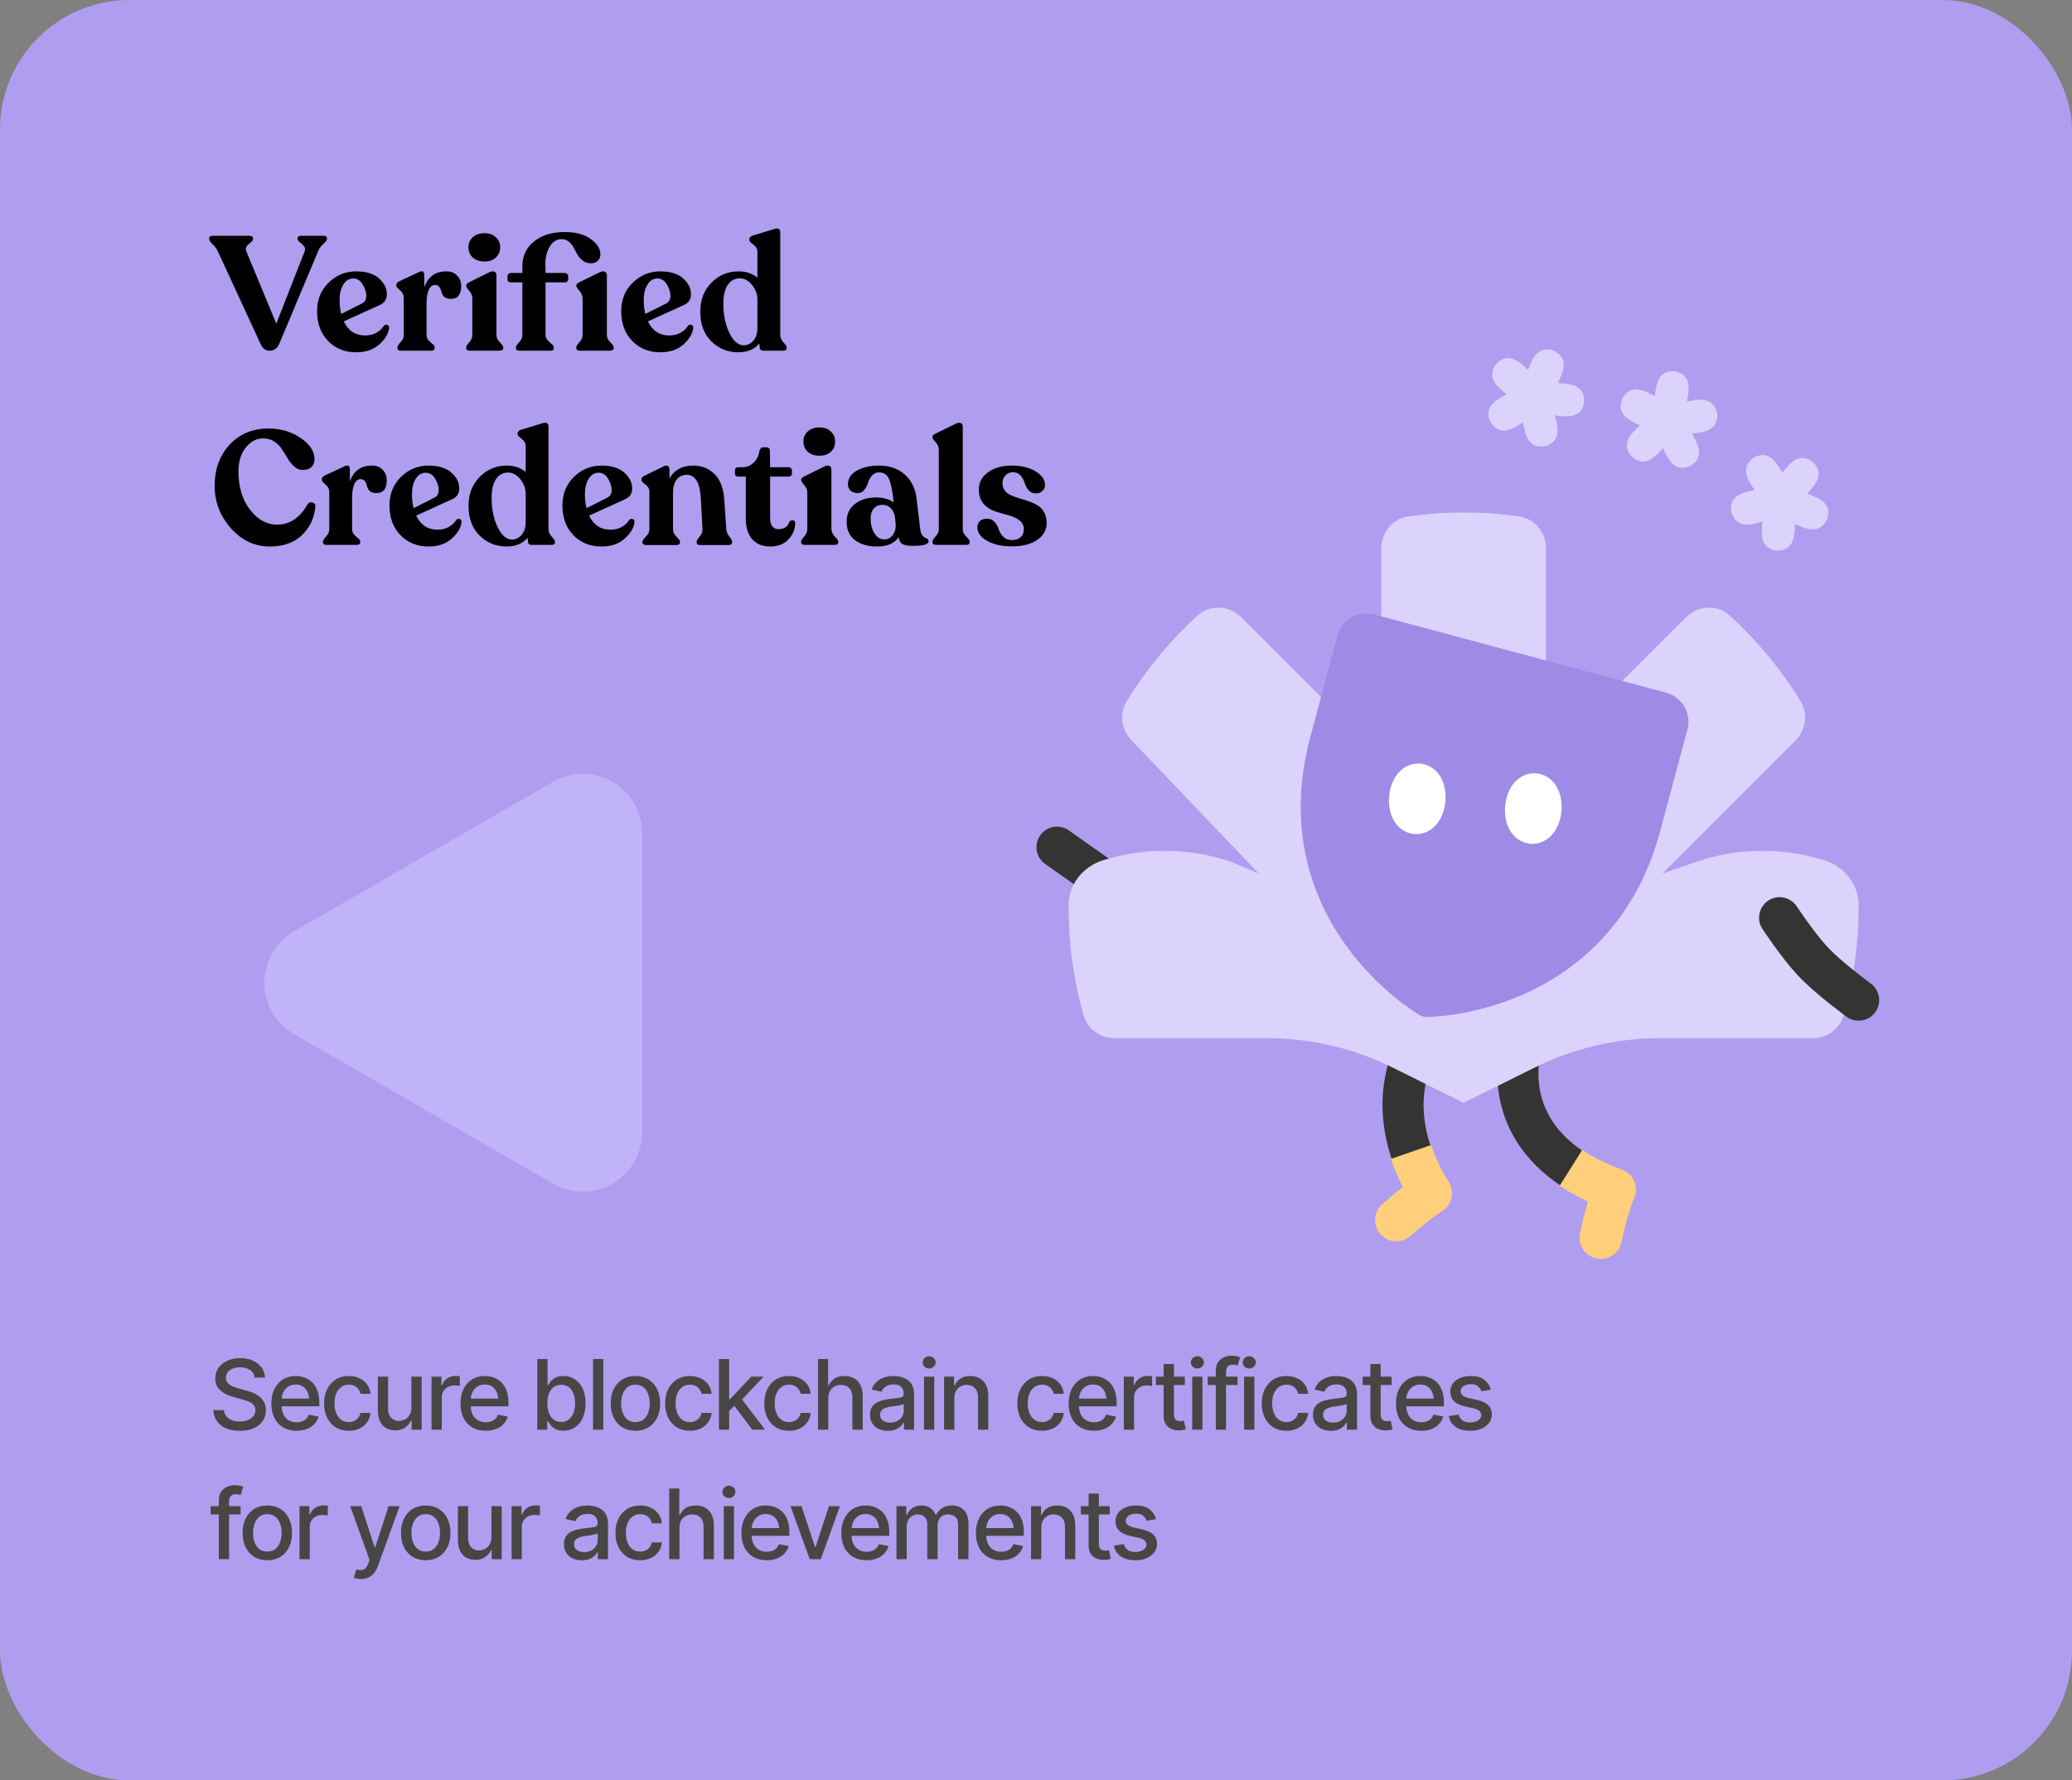 <svg width="384" height="330" viewBox="0 0 384 330" fill="none" xmlns="http://www.w3.org/2000/svg">
<rect x="0" y="0" width="384" height="330" fill="#808080" stroke="none"/>
<rect width="384" height="330" rx="24" fill="#AF9EEF"/>
<path d="M59.91 43.7C60.37 43.7 60.6 43.86 60.6 44.18V44.3C60.6 44.52 60.38 44.82 59.94 45.2C59.5 45.58 59.17 46.04 58.95 46.58L51.75 63.74C51.39 64.58 50.79 65 49.95 65C49.23 65 48.69 64.61 48.33 63.83L40.38 46.61C40.16 46.11 39.83 45.66 39.39 45.26C38.97 44.86 38.76 44.54 38.76 44.3V44.18C38.76 43.86 39 43.7 39.48 43.7H46.2C46.66 43.7 46.89 43.86 46.89 44.18V44.3C46.89 44.46 46.8 44.63 46.62 44.81C46.44 44.97 46.26 45.12 46.08 45.26C45.9 45.4 45.75 45.59 45.63 45.83C45.53 46.07 45.54 46.33 45.66 46.61L51.21 59.99L56.46 46.58C56.6 46.22 56.56 45.91 56.34 45.65C56.12 45.37 55.86 45.12 55.56 44.9C55.28 44.68 55.14 44.48 55.14 44.3V44.18C55.14 43.86 55.37 43.7 55.83 43.7H59.91ZM71.094 60.44C71.274 60.2 71.494 60.12 71.754 60.2C72.014 60.28 72.134 60.47 72.114 60.77C72.014 61.81 71.414 62.83 70.314 63.83C69.214 64.81 67.784 65.3 66.024 65.3C63.904 65.3 62.164 64.6 60.804 63.2C59.444 61.8 58.764 59.96 58.764 57.68C58.764 55.54 59.474 53.78 60.894 52.4C62.314 51 64.024 50.3 66.024 50.3C67.844 50.3 69.244 50.73 70.224 51.59C71.204 52.45 71.694 53.44 71.694 54.56C71.694 55.48 71.254 56.14 70.374 56.54L63.714 59.57C64.534 61.31 65.854 62.18 67.674 62.18C68.434 62.18 69.114 62.02 69.714 61.7C70.334 61.36 70.794 60.94 71.094 60.44ZM65.484 51.62C64.704 51.62 64.084 52 63.624 52.76C63.164 53.5 62.934 54.45 62.934 55.61C62.934 56.59 63.034 57.45 63.234 58.19L67.104 56.24C67.624 55.98 67.884 55.51 67.884 54.83C67.884 54.15 67.664 53.45 67.224 52.73C66.784 51.99 66.204 51.62 65.484 51.62ZM82.712 50.3C83.572 50.3 84.242 50.56 84.722 51.08C85.222 51.58 85.472 52.23 85.472 53.03C85.472 54.61 84.832 55.4 83.552 55.4C83.032 55.4 82.622 55.27 82.322 55.01C82.042 54.73 81.872 54.43 81.812 54.11C81.752 53.79 81.632 53.5 81.452 53.24C81.272 52.96 81.002 52.82 80.642 52.82C80.102 52.82 79.702 53.14 79.442 53.78C79.182 54.42 79.052 55.2 79.052 56.12V62.12C79.052 62.48 79.172 62.8 79.412 63.08C79.672 63.34 79.922 63.57 80.162 63.77C80.422 63.97 80.552 64.17 80.552 64.37V64.49C80.552 64.83 80.332 65 79.892 65H74.342C73.882 65 73.652 64.83 73.652 64.49V64.37C73.652 64.17 73.842 63.86 74.222 63.44C74.622 63.02 74.822 62.58 74.822 62.12V55.1C74.822 54.62 74.592 54.19 74.132 53.81C73.672 53.43 73.442 53.14 73.442 52.94V52.82C73.442 52.54 73.652 52.3 74.072 52.1L77.672 50.42C78.312 50.12 78.632 50.32 78.632 51.02V53.27C79.312 51.29 80.672 50.3 82.712 50.3ZM91.886 47.75C91.366 48.23 90.666 48.47 89.786 48.47C88.906 48.47 88.186 48.23 87.626 47.75C87.086 47.25 86.816 46.61 86.816 45.83C86.816 45.07 87.086 44.45 87.626 43.97C88.186 43.47 88.906 43.22 89.786 43.22C90.666 43.22 91.366 43.47 91.886 43.97C92.426 44.45 92.696 45.07 92.696 45.83C92.696 46.61 92.426 47.25 91.886 47.75ZM87.056 65C86.616 65 86.396 64.83 86.396 64.49V64.37C86.396 64.17 86.586 63.86 86.966 63.44C87.346 63.02 87.536 62.57 87.536 62.09V55.31C87.536 54.81 87.346 54.34 86.966 53.9C86.586 53.46 86.396 53.16 86.396 53V52.91C86.396 52.71 86.606 52.5 87.026 52.28L90.776 50.42C91.156 50.26 91.456 50.25 91.676 50.39C91.896 50.51 92.006 50.72 92.006 51.02V62.09C92.006 62.57 92.216 63.02 92.636 63.44C93.056 63.86 93.266 64.17 93.266 64.37V64.49C93.266 64.83 93.036 65 92.576 65H87.056ZM104.1 44.33C103.12 44.33 102.35 44.84 101.79 45.86C101.23 46.88 101 48.14 101.1 49.64V50.6H104.7C104.86 50.6 105 50.66 105.12 50.78C105.24 50.9 105.3 51.04 105.3 51.2V51.77C105.3 51.93 105.24 52.07 105.12 52.19C105 52.29 104.86 52.34 104.7 52.34H101.1V62.09C101.1 62.45 101.23 62.77 101.49 63.05C101.75 63.33 102 63.57 102.24 63.77C102.5 63.97 102.63 64.17 102.63 64.37V64.49C102.63 64.83 102.43 65 102.03 65H96.24C95.82 65 95.61 64.83 95.61 64.49V64.37C95.61 64.17 95.81 63.86 96.21 63.44C96.61 63.02 96.81 62.57 96.81 62.09V52.34H94.68C94.26 52.34 94.05 52.15 94.05 51.77V51.2C94.05 51.04 94.11 50.9 94.23 50.78C94.35 50.66 94.5 50.6 94.68 50.6H96.81V49.37C96.81 47.45 97.53 45.91 98.97 44.75C100.41 43.59 102.31 43.01 104.67 43.01C106.69 43.01 108.29 43.44 109.47 44.3C110.67 45.14 111.27 46.1 111.27 47.18C111.27 47.64 111.11 48.03 110.79 48.35C110.47 48.65 110.06 48.8 109.56 48.8C108.98 48.8 108.48 48.65 108.06 48.35C107.64 48.03 107.3 47.66 107.04 47.24C106.8 46.8 106.56 46.36 106.32 45.92C106.1 45.48 105.8 45.11 105.42 44.81C105.06 44.49 104.62 44.33 104.1 44.33ZM112.47 62.09C112.47 62.57 112.68 63.02 113.1 63.44C113.52 63.86 113.73 64.17 113.73 64.37V64.49C113.73 64.83 113.5 65 113.04 65H107.49C107.03 65 106.8 64.83 106.8 64.49V64.37C106.8 64.17 106.99 63.86 107.37 63.44C107.77 63.02 107.97 62.57 107.97 62.09V55.31C107.97 54.81 107.77 54.34 107.37 53.9C106.99 53.46 106.8 53.16 106.8 53V52.91C106.8 52.71 107.01 52.5 107.43 52.28L111.24 50.42C111.62 50.26 111.92 50.25 112.14 50.39C112.36 50.51 112.47 50.72 112.47 51.02V62.09ZM127.46 60.44C127.64 60.2 127.86 60.12 128.12 60.2C128.38 60.28 128.5 60.47 128.48 60.77C128.38 61.81 127.78 62.83 126.68 63.83C125.58 64.81 124.15 65.3 122.39 65.3C120.27 65.3 118.53 64.6 117.17 63.2C115.81 61.8 115.13 59.96 115.13 57.68C115.13 55.54 115.84 53.78 117.26 52.4C118.68 51 120.39 50.3 122.39 50.3C124.21 50.3 125.61 50.73 126.59 51.59C127.57 52.45 128.06 53.44 128.06 54.56C128.06 55.48 127.62 56.14 126.74 56.54L120.08 59.57C120.9 61.31 122.22 62.18 124.04 62.18C124.8 62.18 125.48 62.02 126.08 61.7C126.7 61.36 127.16 60.94 127.46 60.44ZM121.85 51.62C121.07 51.62 120.45 52 119.99 52.76C119.53 53.5 119.3 54.45 119.3 55.61C119.3 56.59 119.4 57.45 119.6 58.19L123.47 56.24C123.99 55.98 124.25 55.51 124.25 54.83C124.25 54.15 124.03 53.45 123.59 52.73C123.15 51.99 122.57 51.62 121.85 51.62ZM144.599 62.12C144.599 62.58 144.799 63.03 145.199 63.47C145.599 63.89 145.799 64.2 145.799 64.4V64.49C145.799 64.83 145.599 65 145.199 65H141.479C141.019 65 140.789 64.78 140.789 64.34L140.729 63.68C139.809 64.76 138.509 65.3 136.829 65.3C134.889 65.3 133.229 64.63 131.849 63.29C130.469 61.93 129.779 60.09 129.779 57.77C129.779 55.59 130.469 53.8 131.849 52.4C133.229 51 134.899 50.3 136.859 50.3C138.259 50.3 139.429 50.69 140.369 51.47V46.67C140.369 46.27 140.239 45.94 139.979 45.68C139.739 45.42 139.489 45.2 139.229 45.02C138.989 44.84 138.869 44.65 138.869 44.45V44.36C138.869 44.02 139.079 43.79 139.499 43.67L143.429 42.47C144.209 42.21 144.599 42.41 144.599 43.07V62.12ZM137.819 64.01C138.499 64.01 139.089 63.73 139.589 63.17C140.109 62.59 140.369 61.8 140.369 60.8V55.52C140.369 54.54 140.039 53.64 139.379 52.82C138.719 52 137.959 51.59 137.099 51.59C136.179 51.59 135.449 51.98 134.909 52.76C134.369 53.52 134.089 54.6 134.069 56C134.029 57.14 134.139 58.31 134.399 59.51C134.679 60.71 135.119 61.76 135.719 62.66C136.339 63.54 137.039 63.99 137.819 64.01ZM49.98 101.3C47.2 101.3 44.8 100.17 42.78 97.91C40.78 95.63 39.78 93.02 39.78 90.08C39.78 86.98 40.7 84.43 42.54 82.43C44.4 80.43 46.8 79.43 49.74 79.43C52.04 79.43 54.04 80.02 55.74 81.2C57.44 82.36 58.29 83.66 58.29 85.1C58.29 85.7 58.1 86.19 57.72 86.57C57.34 86.93 56.82 87.11 56.16 87.11C55.56 87.11 55.03 86.91 54.57 86.51C54.11 86.11 53.71 85.63 53.37 85.07C53.03 84.49 52.67 83.91 52.29 83.33C51.93 82.75 51.45 82.26 50.85 81.86C50.25 81.46 49.56 81.26 48.78 81.26C47.52 81.26 46.44 81.83 45.54 82.97C44.64 84.09 44.19 85.56 44.19 87.38C44.19 90.24 44.9 92.6 46.32 94.46C47.76 96.32 49.43 97.25 51.33 97.25C53.69 97.25 55.58 95.99 57 93.47C57.24 93.13 57.55 93.02 57.93 93.14C58.31 93.24 58.48 93.51 58.44 93.95C58.26 96.01 57.44 97.75 55.98 99.17C54.52 100.59 52.52 101.3 49.98 101.3ZM68.914 86.3C69.774 86.3 70.444 86.56 70.924 87.08C71.424 87.58 71.674 88.23 71.674 89.03C71.674 90.61 71.034 91.4 69.754 91.4C69.234 91.4 68.824 91.27 68.524 91.01C68.244 90.73 68.074 90.43 68.014 90.11C67.954 89.79 67.834 89.5 67.654 89.24C67.474 88.96 67.204 88.82 66.844 88.82C66.304 88.82 65.904 89.14 65.644 89.78C65.384 90.42 65.254 91.2 65.254 92.12V98.12C65.254 98.48 65.374 98.8 65.614 99.08C65.874 99.34 66.124 99.57 66.364 99.77C66.624 99.97 66.754 100.17 66.754 100.37V100.49C66.754 100.83 66.534 101 66.094 101H60.544C60.084 101 59.854 100.83 59.854 100.49V100.37C59.854 100.17 60.044 99.86 60.424 99.44C60.824 99.02 61.024 98.58 61.024 98.12V91.1C61.024 90.62 60.794 90.19 60.334 89.81C59.874 89.43 59.644 89.14 59.644 88.94V88.82C59.644 88.54 59.854 88.3 60.274 88.1L63.874 86.42C64.514 86.12 64.834 86.32 64.834 87.02V89.27C65.514 87.29 66.874 86.3 68.914 86.3ZM84.512 96.44C84.692 96.2 84.912 96.12 85.172 96.2C85.432 96.28 85.552 96.47 85.532 96.77C85.432 97.81 84.832 98.83 83.732 99.83C82.632 100.81 81.202 101.3 79.442 101.3C77.322 101.3 75.582 100.6 74.222 99.2C72.862 97.8 72.182 95.96 72.182 93.68C72.182 91.54 72.892 89.78 74.312 88.4C75.732 87 77.442 86.3 79.442 86.3C81.262 86.3 82.662 86.73 83.642 87.59C84.622 88.45 85.112 89.44 85.112 90.56C85.112 91.48 84.672 92.14 83.792 92.54L77.132 95.57C77.952 97.31 79.272 98.18 81.092 98.18C81.852 98.18 82.532 98.02 83.132 97.7C83.752 97.36 84.212 96.94 84.512 96.44ZM78.902 87.62C78.122 87.62 77.502 88 77.042 88.76C76.582 89.5 76.352 90.45 76.352 91.61C76.352 92.59 76.452 93.45 76.652 94.19L80.522 92.24C81.042 91.98 81.302 91.51 81.302 90.83C81.302 90.15 81.082 89.45 80.642 88.73C80.202 87.99 79.622 87.62 78.902 87.62ZM101.65 98.12C101.65 98.58 101.85 99.03 102.25 99.47C102.65 99.89 102.85 100.2 102.85 100.4V100.49C102.85 100.83 102.65 101 102.25 101H98.53C98.07 101 97.84 100.78 97.84 100.34L97.78 99.68C96.86 100.76 95.56 101.3 93.88 101.3C91.94 101.3 90.28 100.63 88.9 99.29C87.52 97.93 86.83 96.09 86.83 93.77C86.83 91.59 87.52 89.8 88.9 88.4C90.28 87 91.95 86.3 93.91 86.3C95.31 86.3 96.48 86.69 97.42 87.47V82.67C97.42 82.27 97.29 81.94 97.03 81.68C96.79 81.42 96.54 81.2 96.28 81.02C96.04 80.84 95.92 80.65 95.92 80.45V80.36C95.92 80.02 96.13 79.79 96.55 79.67L100.48 78.47C101.26 78.21 101.65 78.41 101.65 79.07V98.12ZM94.87 100.01C95.55 100.01 96.14 99.73 96.64 99.17C97.16 98.59 97.42 97.8 97.42 96.8V91.52C97.42 90.54 97.09 89.64 96.43 88.82C95.77 88 95.01 87.59 94.15 87.59C93.23 87.59 92.5 87.98 91.96 88.76C91.42 89.52 91.14 90.6 91.12 92C91.08 93.14 91.19 94.31 91.45 95.51C91.73 96.71 92.17 97.76 92.77 98.66C93.39 99.54 94.09 99.99 94.87 100.01ZM116.562 96.44C116.742 96.2 116.962 96.12 117.222 96.2C117.482 96.28 117.602 96.47 117.582 96.77C117.482 97.81 116.882 98.83 115.782 99.83C114.682 100.81 113.252 101.3 111.492 101.3C109.372 101.3 107.632 100.6 106.272 99.2C104.912 97.8 104.232 95.96 104.232 93.68C104.232 91.54 104.942 89.78 106.362 88.4C107.782 87 109.492 86.3 111.492 86.3C113.312 86.3 114.712 86.73 115.692 87.59C116.672 88.45 117.162 89.44 117.162 90.56C117.162 91.48 116.722 92.14 115.842 92.54L109.182 95.57C110.002 97.31 111.322 98.18 113.142 98.18C113.902 98.18 114.582 98.02 115.182 97.7C115.802 97.36 116.262 96.94 116.562 96.44ZM110.952 87.62C110.172 87.62 109.552 88 109.092 88.76C108.632 89.5 108.402 90.45 108.402 91.61C108.402 92.59 108.502 93.45 108.702 94.19L112.572 92.24C113.092 91.98 113.352 91.51 113.352 90.83C113.352 90.15 113.132 89.45 112.692 88.73C112.252 87.99 111.672 87.62 110.952 87.62ZM134.6 98.09C134.64 98.57 134.83 99.02 135.17 99.44C135.51 99.86 135.68 100.18 135.68 100.4V100.52C135.68 100.86 135.45 101.03 134.99 101.03H129.8C129.34 101.03 129.11 100.86 129.11 100.52V100.4C129.11 100.2 129.29 99.89 129.65 99.47C130.03 99.05 130.21 98.59 130.19 98.09L129.89 92.54C129.75 89.52 128.88 88.01 127.28 88.01C126.48 88.01 125.85 88.31 125.39 88.91C124.95 89.51 124.73 90.31 124.73 91.31V98.12C124.73 98.6 124.94 99.05 125.36 99.47C125.8 99.89 126.02 100.2 126.02 100.4V100.52C126.02 100.86 125.79 101.03 125.33 101.03H119.75C119.29 101.03 119.06 100.86 119.06 100.52V100.4C119.06 100.2 119.27 99.89 119.69 99.47C120.13 99.05 120.35 98.6 120.35 98.12V91.13C120.35 90.83 120.27 90.56 120.11 90.32C119.97 90.08 119.8 89.91 119.6 89.81C119.42 89.69 119.25 89.55 119.09 89.39C118.95 89.23 118.88 89.07 118.88 88.91V88.79C118.88 88.57 119.08 88.36 119.48 88.16L123.05 86.42C123.39 86.26 123.64 86.25 123.8 86.39C123.98 86.51 124.07 86.73 124.07 87.05V88.73C124.93 87.11 126.41 86.3 128.51 86.3C130.03 86.3 131.32 86.81 132.38 87.83C133.46 88.85 134.08 90.47 134.24 92.69L134.6 98.09ZM142.752 101.3C141.352 101.3 140.242 100.86 139.422 99.98C138.622 99.08 138.222 97.79 138.222 96.11V88.34H136.812C136.412 88.34 136.212 88.14 136.212 87.74V87.23C136.212 86.81 136.412 86.6 136.812 86.6H137.562C138.382 86.6 139.072 86.33 139.632 85.79C140.212 85.25 140.582 84.53 140.742 83.63C140.842 83.15 141.072 82.91 141.432 82.91H142.032C142.472 82.91 142.692 83.15 142.692 83.63L142.722 86.6H146.172C146.332 86.6 146.472 86.66 146.592 86.78C146.712 86.9 146.772 87.05 146.772 87.23V87.74C146.772 87.92 146.712 88.07 146.592 88.19C146.472 88.29 146.332 88.34 146.172 88.34H142.722V96.17C142.722 96.75 142.862 97.22 143.142 97.58C143.442 97.92 143.812 98.09 144.252 98.09C145.292 98.09 145.972 97.64 146.292 96.74C146.472 96.48 146.692 96.38 146.952 96.44C147.232 96.48 147.372 96.64 147.372 96.92C147.372 98.08 146.952 99.1 146.112 99.98C145.292 100.86 144.172 101.3 142.752 101.3ZM153.965 83.75C153.445 84.23 152.745 84.47 151.865 84.47C150.985 84.47 150.265 84.23 149.705 83.75C149.165 83.25 148.895 82.61 148.895 81.83C148.895 81.07 149.165 80.45 149.705 79.97C150.265 79.47 150.985 79.22 151.865 79.22C152.745 79.22 153.445 79.47 153.965 79.97C154.505 80.45 154.775 81.07 154.775 81.83C154.775 82.61 154.505 83.25 153.965 83.75ZM149.135 101C148.695 101 148.475 100.83 148.475 100.49V100.37C148.475 100.17 148.665 99.86 149.045 99.44C149.425 99.02 149.615 98.57 149.615 98.09V91.31C149.615 90.81 149.425 90.34 149.045 89.9C148.665 89.46 148.475 89.16 148.475 89V88.91C148.475 88.71 148.685 88.5 149.105 88.28L152.855 86.42C153.235 86.26 153.535 86.25 153.755 86.39C153.975 86.51 154.085 86.72 154.085 87.02V98.09C154.085 98.57 154.295 99.02 154.715 99.44C155.135 99.86 155.345 100.17 155.345 100.37V100.49C155.345 100.83 155.115 101 154.655 101H149.135ZM170.529 98C170.589 98.46 170.699 98.83 170.859 99.11C171.039 99.39 171.219 99.57 171.399 99.65C171.579 99.71 171.739 99.79 171.879 99.89C172.019 99.99 172.089 100.13 172.089 100.31C172.089 100.89 171.129 101.18 169.209 101.18C168.329 101.18 167.679 101.07 167.259 100.85C166.859 100.61 166.619 100.18 166.539 99.56C165.759 100.72 164.429 101.3 162.549 101.3C160.869 101.3 159.509 100.91 158.469 100.13C157.429 99.35 156.909 98.23 156.909 96.77C156.889 95.33 157.399 94.21 158.439 93.41C159.479 92.61 160.779 92.21 162.339 92.21C163.659 92.21 164.749 92.51 165.609 93.11L165.579 92.75C165.379 90.85 165.099 89.51 164.739 88.73C164.379 87.95 163.769 87.56 162.909 87.56C162.369 87.56 161.929 87.76 161.589 88.16C161.249 88.56 161.009 89 160.869 89.48C160.729 89.96 160.499 90.4 160.179 90.8C159.859 91.2 159.449 91.4 158.949 91.4C158.409 91.4 157.969 91.25 157.629 90.95C157.309 90.63 157.149 90.22 157.149 89.72C157.149 88.68 157.699 87.85 158.799 87.23C159.919 86.61 161.289 86.3 162.909 86.3C164.849 86.3 166.439 86.85 167.679 87.95C168.919 89.05 169.649 90.55 169.869 92.45L170.529 98ZM163.869 99.98C164.529 99.98 165.059 99.71 165.459 99.17C165.859 98.61 166.039 97.98 165.999 97.28L165.909 96.23C165.829 95.37 165.569 94.71 165.129 94.25C164.709 93.79 164.179 93.56 163.539 93.56C162.899 93.56 162.369 93.79 161.949 94.25C161.549 94.71 161.349 95.32 161.349 96.08C161.349 97.16 161.579 98.08 162.039 98.84C162.519 99.6 163.129 99.98 163.869 99.98ZM173.505 101C173.045 101 172.815 100.83 172.815 100.49V100.37C172.815 100.17 173.005 99.86 173.385 99.44C173.785 99.02 173.985 98.58 173.985 98.12V83.36C173.985 82.84 173.785 82.37 173.385 81.95C173.005 81.53 172.815 81.24 172.815 81.08V80.96C172.815 80.72 173.015 80.52 173.415 80.36L177.195 78.5C177.595 78.34 177.895 78.32 178.095 78.44C178.315 78.56 178.425 78.76 178.425 79.04V98.12C178.425 98.58 178.635 99.02 179.055 99.44C179.495 99.86 179.715 100.17 179.715 100.37V100.49C179.715 100.83 179.485 101 179.025 101H173.505ZM187.555 101.27C185.675 101.27 184.135 100.93 182.935 100.25C181.735 99.57 181.135 98.75 181.135 97.79C181.135 97.25 181.295 96.84 181.615 96.56C181.955 96.28 182.395 96.14 182.935 96.14C183.515 96.14 183.985 96.35 184.345 96.77C184.705 97.17 184.955 97.62 185.095 98.12C185.255 98.62 185.535 99.08 185.935 99.5C186.355 99.9 186.895 100.1 187.555 100.1C188.195 100.1 188.715 99.93 189.115 99.59C189.535 99.25 189.745 98.76 189.745 98.12C189.745 97.4 189.455 96.83 188.875 96.41C188.315 95.99 187.625 95.68 186.805 95.48C185.985 95.26 185.165 95.02 184.345 94.76C183.525 94.48 182.825 94.01 182.245 93.35C181.685 92.67 181.405 91.79 181.405 90.71C181.405 89.43 181.965 88.38 183.085 87.56C184.225 86.72 185.695 86.3 187.495 86.3C189.315 86.3 190.795 86.66 191.935 87.38C193.095 88.08 193.675 88.92 193.675 89.9C193.675 90.34 193.505 90.71 193.165 91.01C192.845 91.31 192.445 91.46 191.965 91.46C191.405 91.46 190.955 91.26 190.615 90.86C190.275 90.44 190.035 89.99 189.895 89.51C189.755 89.01 189.505 88.56 189.145 88.16C188.785 87.74 188.315 87.53 187.735 87.53C187.155 87.53 186.685 87.73 186.325 88.13C185.965 88.51 185.785 88.98 185.785 89.54C185.785 90.1 185.935 90.57 186.235 90.95C186.535 91.33 186.925 91.62 187.405 91.82C187.885 92.02 188.415 92.21 188.995 92.39C189.575 92.55 190.155 92.74 190.735 92.96C191.335 93.16 191.875 93.41 192.355 93.71C192.835 94.01 193.225 94.44 193.525 95C193.825 95.54 193.975 96.2 193.975 96.98C193.975 98.22 193.395 99.25 192.235 100.07C191.075 100.87 189.515 101.27 187.555 101.27Z" fill="black"/>
<path d="M44.44 265.211C43.462 265.211 42.612 265.059 41.892 264.754C41.177 264.443 40.617 264.001 40.213 263.427C39.809 262.853 39.583 262.17 39.536 261.379H41.523C41.563 261.854 41.716 262.249 41.98 262.565C42.249 262.876 42.598 263.107 43.025 263.26C43.453 263.412 43.922 263.488 44.432 263.488C44.988 263.488 45.486 263.4 45.926 263.225C46.365 263.049 46.708 262.803 46.954 262.486C47.206 262.164 47.332 261.789 47.332 261.361C47.332 260.975 47.221 260.658 46.998 260.412C46.781 260.166 46.485 259.964 46.11 259.806C45.735 259.642 45.313 259.498 44.845 259.375L43.307 258.953C42.252 258.672 41.42 258.253 40.81 257.696C40.201 257.134 39.897 256.398 39.897 255.49C39.897 254.734 40.099 254.075 40.503 253.513C40.913 252.95 41.467 252.514 42.164 252.203C42.867 251.887 43.655 251.729 44.528 251.729C45.419 251.729 46.201 251.887 46.875 252.203C47.555 252.514 48.091 252.941 48.483 253.486C48.882 254.025 49.09 254.644 49.107 255.341H47.191C47.121 254.737 46.84 254.269 46.348 253.935C45.861 253.601 45.24 253.434 44.484 253.434C43.957 253.434 43.494 253.519 43.096 253.688C42.703 253.853 42.398 254.081 42.182 254.374C41.971 254.667 41.865 255.004 41.865 255.385C41.865 255.795 41.991 256.129 42.243 256.387C42.501 256.645 42.812 256.85 43.175 257.002C43.544 257.148 43.898 257.269 44.238 257.362L45.513 257.705C45.929 257.811 46.356 257.951 46.796 258.127C47.235 258.303 47.643 258.534 48.018 258.821C48.398 259.103 48.703 259.454 48.932 259.876C49.166 260.292 49.283 260.796 49.283 261.388C49.283 262.12 49.093 262.776 48.712 263.356C48.331 263.931 47.78 264.385 47.06 264.719C46.339 265.047 45.466 265.211 44.44 265.211ZM54.97 265.202C54.009 265.202 53.177 264.994 52.474 264.578C51.77 264.162 51.228 263.576 50.848 262.82C50.473 262.059 50.285 261.171 50.285 260.157C50.285 259.149 50.47 258.262 50.839 257.494C51.214 256.727 51.738 256.129 52.412 255.701C53.092 255.268 53.889 255.051 54.803 255.051C55.359 255.051 55.898 255.142 56.42 255.323C56.941 255.505 57.41 255.792 57.826 256.185C58.242 256.577 58.57 257.087 58.81 257.714C59.057 258.341 59.18 259.097 59.18 259.981V260.667H51.366V259.234H58.195L57.308 259.709C57.308 259.105 57.214 258.572 57.026 258.109C56.839 257.646 56.558 257.286 56.183 257.028C55.813 256.765 55.353 256.633 54.803 256.633C54.252 256.633 53.78 256.765 53.388 257.028C53.001 257.292 52.705 257.641 52.5 258.074C52.295 258.508 52.192 258.982 52.192 259.498V260.474C52.192 261.147 52.31 261.719 52.544 262.188C52.778 262.656 53.103 263.014 53.52 263.26C53.941 263.506 54.431 263.629 54.987 263.629C55.351 263.629 55.679 263.576 55.972 263.471C56.27 263.365 56.528 263.207 56.745 262.996C56.962 262.785 57.126 262.524 57.237 262.214L59.048 262.557C58.901 263.084 58.644 263.547 58.274 263.945C57.905 264.344 57.44 264.654 56.877 264.877C56.32 265.094 55.685 265.202 54.97 265.202ZM64.638 265.202C63.694 265.202 62.88 264.985 62.194 264.552C61.509 264.118 60.981 263.521 60.612 262.759C60.243 261.997 60.059 261.124 60.059 260.14C60.059 259.138 60.246 258.256 60.621 257.494C61.002 256.727 61.532 256.129 62.212 255.701C62.898 255.268 63.7 255.051 64.62 255.051C65.37 255.051 66.035 255.188 66.615 255.464C67.201 255.733 67.673 256.117 68.03 256.615C68.394 257.113 68.607 257.693 68.672 258.355H66.809C66.744 258.045 66.618 257.761 66.431 257.503C66.249 257.245 66.009 257.04 65.71 256.888C65.411 256.735 65.057 256.659 64.647 256.659C64.113 256.659 63.648 256.8 63.249 257.081C62.856 257.356 62.549 257.752 62.326 258.268C62.103 258.783 61.992 259.393 61.992 260.096C61.992 260.805 62.101 261.423 62.317 261.95C62.534 262.478 62.842 262.885 63.24 263.172C63.645 263.453 64.113 263.594 64.647 263.594C65.197 263.594 65.666 263.441 66.053 263.137C66.445 262.832 66.697 262.416 66.809 261.889H68.672C68.607 262.527 68.402 263.096 68.057 263.594C67.711 264.092 67.248 264.484 66.668 264.771C66.088 265.059 65.411 265.202 64.638 265.202ZM76.248 260.939V255.174H78.147V265H76.283V263.295H76.178C75.943 263.816 75.58 264.253 75.088 264.604C74.596 264.956 73.981 265.129 73.242 265.123C72.609 265.123 72.05 264.985 71.564 264.71C71.083 264.435 70.705 264.021 70.43 263.471C70.16 262.92 70.025 262.237 70.025 261.423V255.174H71.924V261.203C71.924 261.865 72.111 262.396 72.486 262.794C72.861 263.192 73.345 263.389 73.936 263.383C74.294 263.383 74.648 263.295 75 263.119C75.357 262.943 75.653 262.674 75.888 262.311C76.128 261.947 76.248 261.49 76.248 260.939ZM79.975 265V255.174H81.811V256.747H81.917C82.099 256.22 82.415 255.804 82.866 255.499C83.323 255.188 83.839 255.033 84.413 255.033C84.53 255.033 84.668 255.039 84.826 255.051C84.99 255.057 85.122 255.065 85.222 255.077V256.905C85.145 256.882 85.008 256.858 84.809 256.835C84.615 256.812 84.419 256.8 84.22 256.8C83.769 256.8 83.364 256.896 83.007 257.09C82.655 257.277 82.377 257.538 82.172 257.872C81.973 258.2 81.873 258.581 81.873 259.015V265H79.975ZM90.02 265.202C89.06 265.202 88.228 264.994 87.524 264.578C86.821 264.162 86.279 263.576 85.898 262.82C85.523 262.059 85.336 261.171 85.336 260.157C85.336 259.149 85.52 258.262 85.89 257.494C86.265 256.727 86.789 256.129 87.463 255.701C88.143 255.268 88.939 255.051 89.853 255.051C90.41 255.051 90.949 255.142 91.471 255.323C91.992 255.505 92.461 255.792 92.877 256.185C93.293 256.577 93.621 257.087 93.861 257.714C94.107 258.341 94.231 259.097 94.231 259.981V260.667H86.417V259.234H93.246L92.358 259.709C92.358 259.105 92.265 258.572 92.077 258.109C91.89 257.646 91.608 257.286 91.233 257.028C90.864 256.765 90.404 256.633 89.853 256.633C89.303 256.633 88.831 256.765 88.439 257.028C88.052 257.292 87.756 257.641 87.551 258.074C87.346 258.508 87.243 258.982 87.243 259.498V260.474C87.243 261.147 87.36 261.719 87.595 262.188C87.829 262.656 88.154 263.014 88.57 263.26C88.992 263.506 89.481 263.629 90.038 263.629C90.401 263.629 90.73 263.576 91.022 263.471C91.321 263.365 91.579 263.207 91.796 262.996C92.013 262.785 92.177 262.524 92.288 262.214L94.099 262.557C93.952 263.084 93.694 263.547 93.325 263.945C92.956 264.344 92.49 264.654 91.928 264.877C91.371 265.094 90.735 265.202 90.02 265.202ZM104.417 265.193C103.825 265.193 103.339 265.094 102.958 264.895C102.583 264.689 102.287 264.452 102.07 264.183C101.859 263.913 101.695 263.676 101.578 263.471H101.42V265H99.574V251.904H101.473V256.773H101.578C101.695 256.568 101.856 256.331 102.062 256.062C102.272 255.792 102.565 255.558 102.94 255.358C103.315 255.153 103.805 255.051 104.408 255.051C105.199 255.051 105.902 255.25 106.518 255.648C107.139 256.047 107.628 256.624 107.985 257.38C108.343 258.136 108.521 259.047 108.521 260.113C108.521 261.168 108.346 262.076 107.994 262.838C107.643 263.594 107.156 264.177 106.535 264.587C105.92 264.991 105.214 265.193 104.417 265.193ZM104.004 263.567C104.572 263.567 105.047 263.415 105.428 263.11C105.809 262.806 106.096 262.393 106.289 261.871C106.488 261.344 106.588 260.752 106.588 260.096C106.588 259.445 106.491 258.862 106.298 258.347C106.104 257.831 105.817 257.424 105.437 257.125C105.056 256.826 104.578 256.677 104.004 256.677C103.447 256.677 102.979 256.82 102.598 257.107C102.217 257.389 101.927 257.787 101.728 258.303C101.534 258.812 101.438 259.41 101.438 260.096C101.438 260.781 101.537 261.385 101.736 261.906C101.936 262.428 102.226 262.835 102.606 263.128C102.993 263.421 103.459 263.567 104.004 263.567ZM111.809 251.904V265H109.91V251.904H111.809ZM117.759 265.202C116.839 265.202 116.033 264.991 115.342 264.569C114.656 264.147 114.123 263.556 113.742 262.794C113.367 262.032 113.18 261.147 113.18 260.14C113.18 259.12 113.367 258.229 113.742 257.468C114.123 256.7 114.656 256.105 115.342 255.684C116.033 255.262 116.839 255.051 117.759 255.051C118.685 255.051 119.49 255.262 120.176 255.684C120.861 256.105 121.395 256.7 121.775 257.468C122.156 258.229 122.347 259.12 122.347 260.14C122.347 261.147 122.156 262.032 121.775 262.794C121.395 263.556 120.861 264.147 120.176 264.569C119.49 264.991 118.685 265.202 117.759 265.202ZM117.759 263.594C118.362 263.594 118.86 263.436 119.253 263.119C119.646 262.803 119.936 262.384 120.123 261.862C120.316 261.335 120.413 260.761 120.413 260.14C120.413 259.507 120.316 258.927 120.123 258.399C119.936 257.872 119.646 257.45 119.253 257.134C118.86 256.817 118.362 256.659 117.759 256.659C117.161 256.659 116.666 256.817 116.273 257.134C115.887 257.45 115.597 257.872 115.403 258.399C115.21 258.927 115.113 259.507 115.113 260.14C115.113 260.761 115.21 261.335 115.403 261.862C115.597 262.384 115.887 262.803 116.273 263.119C116.666 263.436 117.161 263.594 117.759 263.594ZM127.849 265.202C126.905 265.202 126.091 264.985 125.405 264.552C124.72 264.118 124.192 263.521 123.823 262.759C123.454 261.997 123.27 261.124 123.27 260.14C123.27 259.138 123.457 258.256 123.832 257.494C124.213 256.727 124.743 256.129 125.423 255.701C126.108 255.268 126.911 255.051 127.831 255.051C128.581 255.051 129.246 255.188 129.826 255.464C130.412 255.733 130.884 256.117 131.241 256.615C131.604 257.113 131.818 257.693 131.883 258.355H130.02C129.955 258.045 129.829 257.761 129.642 257.503C129.46 257.245 129.22 257.04 128.921 256.888C128.622 256.735 128.268 256.659 127.857 256.659C127.324 256.659 126.858 256.8 126.46 257.081C126.067 257.356 125.76 257.752 125.537 258.268C125.314 258.783 125.203 259.393 125.203 260.096C125.203 260.805 125.312 261.423 125.528 261.95C125.745 262.478 126.053 262.885 126.451 263.172C126.855 263.453 127.324 263.594 127.857 263.594C128.408 263.594 128.877 263.441 129.264 263.137C129.656 262.832 129.908 262.416 130.02 261.889H131.883C131.818 262.527 131.613 263.096 131.268 263.594C130.922 264.092 130.459 264.484 129.879 264.771C129.299 265.059 128.622 265.202 127.849 265.202ZM134.994 261.669L134.968 259.34H135.311L139.222 255.174H141.507L137.051 259.92H136.734L134.994 261.669ZM133.236 265V251.904H135.135V265H133.236ZM139.424 265L135.908 260.342L137.227 258.997L141.779 265H139.424ZM146.218 265.202C145.274 265.202 144.46 264.985 143.774 264.552C143.089 264.118 142.562 263.521 142.192 262.759C141.823 261.997 141.639 261.124 141.639 260.14C141.639 259.138 141.826 258.256 142.201 257.494C142.582 256.727 143.112 256.129 143.792 255.701C144.478 255.268 145.28 255.051 146.2 255.051C146.95 255.051 147.615 255.188 148.195 255.464C148.781 255.733 149.253 256.117 149.61 256.615C149.974 257.113 150.188 257.693 150.252 258.355H148.389C148.324 258.045 148.198 257.761 148.011 257.503C147.829 257.245 147.589 257.04 147.29 256.888C146.991 256.735 146.637 256.659 146.227 256.659C145.693 256.659 145.228 256.8 144.829 257.081C144.437 257.356 144.129 257.752 143.906 258.268C143.684 258.783 143.572 259.393 143.572 260.096C143.572 260.805 143.681 261.423 143.897 261.95C144.114 262.478 144.422 262.885 144.82 263.172C145.225 263.453 145.693 263.594 146.227 263.594C146.777 263.594 147.246 263.441 147.633 263.137C148.025 262.832 148.277 262.416 148.389 261.889H150.252C150.188 262.527 149.982 263.096 149.637 263.594C149.291 264.092 148.828 264.484 148.248 264.771C147.668 265.059 146.991 265.202 146.218 265.202ZM153.504 259.173V265H151.605V251.904H153.478V256.791H153.609C153.838 256.258 154.187 255.836 154.655 255.525C155.13 255.209 155.748 255.051 156.51 255.051C157.184 255.051 157.772 255.188 158.276 255.464C158.78 255.739 159.173 256.152 159.454 256.703C159.741 257.254 159.885 257.939 159.885 258.76V265H157.969V258.988C157.969 258.262 157.781 257.699 157.406 257.301C157.037 256.902 156.521 256.703 155.859 256.703C155.402 256.703 154.998 256.803 154.646 257.002C154.295 257.195 154.017 257.474 153.812 257.837C153.606 258.2 153.504 258.646 153.504 259.173ZM164.561 265.211C163.939 265.211 163.377 265.097 162.873 264.868C162.369 264.634 161.971 264.294 161.678 263.849C161.385 263.403 161.238 262.861 161.238 262.223C161.238 261.666 161.344 261.212 161.555 260.86C161.771 260.503 162.062 260.219 162.425 260.008C162.788 259.797 163.192 259.639 163.638 259.533C164.083 259.428 164.54 259.346 165.009 259.287C165.601 259.223 166.078 259.167 166.441 259.12C166.805 259.073 167.068 259 167.232 258.9C167.402 258.795 167.487 258.628 167.487 258.399V258.355C167.487 257.799 167.329 257.368 167.013 257.063C166.702 256.759 166.239 256.606 165.624 256.606C164.985 256.606 164.479 256.747 164.104 257.028C163.734 257.304 163.479 257.617 163.339 257.969L161.537 257.556C161.754 256.958 162.067 256.478 162.478 256.114C162.894 255.745 163.368 255.476 163.901 255.306C164.44 255.136 165.003 255.051 165.589 255.051C165.981 255.051 166.397 255.098 166.837 255.191C167.276 255.279 167.689 255.446 168.076 255.692C168.469 255.933 168.788 256.278 169.034 256.729C169.28 257.181 169.403 257.764 169.403 258.479V265H167.531V263.655H167.461C167.344 263.896 167.159 264.136 166.907 264.376C166.661 264.616 166.345 264.815 165.958 264.974C165.571 265.132 165.105 265.211 164.561 265.211ZM164.974 263.682C165.507 263.682 165.961 263.579 166.336 263.374C166.711 263.163 166.998 262.888 167.197 262.548C167.396 262.208 167.496 261.848 167.496 261.467V260.192C167.426 260.257 167.294 260.318 167.101 260.377C166.907 260.436 166.688 260.485 166.441 260.526C166.195 260.567 165.955 260.605 165.721 260.641C165.486 260.67 165.29 260.693 165.132 260.711C164.763 260.764 164.426 260.846 164.121 260.957C163.816 261.062 163.57 261.221 163.383 261.432C163.201 261.637 163.11 261.909 163.11 262.249C163.11 262.724 163.286 263.081 163.638 263.321C163.989 263.562 164.435 263.682 164.974 263.682ZM171.24 265V255.174H173.139V265H171.24ZM172.198 253.662C171.864 253.662 171.58 253.551 171.346 253.328C171.111 253.105 170.994 252.839 170.994 252.528C170.994 252.212 171.111 251.942 171.346 251.72C171.58 251.497 171.864 251.386 172.198 251.386C172.526 251.386 172.808 251.497 173.042 251.72C173.282 251.942 173.402 252.212 173.402 252.528C173.402 252.839 173.282 253.105 173.042 253.328C172.808 253.551 172.526 253.662 172.198 253.662ZM176.865 259.173V265H174.967V255.174H176.812V256.791H176.944C177.167 256.258 177.516 255.836 177.99 255.525C178.465 255.209 179.074 255.051 179.818 255.051C180.486 255.051 181.069 255.191 181.567 255.473C182.071 255.748 182.461 256.161 182.736 256.712C183.018 257.263 183.158 257.945 183.158 258.76V265H181.26V258.988C181.26 258.279 181.072 257.723 180.697 257.318C180.322 256.908 179.812 256.703 179.168 256.703C178.729 256.703 178.333 256.803 177.981 257.002C177.636 257.195 177.363 257.474 177.164 257.837C176.965 258.2 176.865 258.646 176.865 259.173ZM193.116 265.202C192.173 265.202 191.358 264.985 190.673 264.552C189.987 264.118 189.46 263.521 189.091 262.759C188.722 261.997 188.537 261.124 188.537 260.14C188.537 259.138 188.725 258.256 189.1 257.494C189.48 256.727 190.011 256.129 190.69 255.701C191.376 255.268 192.179 255.051 193.099 255.051C193.849 255.051 194.514 255.188 195.094 255.464C195.68 255.733 196.151 256.117 196.509 256.615C196.872 257.113 197.086 257.693 197.15 258.355H195.287C195.223 258.045 195.097 257.761 194.909 257.503C194.728 257.245 194.487 257.04 194.188 256.888C193.89 256.735 193.535 256.659 193.125 256.659C192.592 256.659 192.126 256.8 191.728 257.081C191.335 257.356 191.027 257.752 190.805 258.268C190.582 258.783 190.471 259.393 190.471 260.096C190.471 260.805 190.579 261.423 190.796 261.95C191.013 262.478 191.32 262.885 191.719 263.172C192.123 263.453 192.592 263.594 193.125 263.594C193.676 263.594 194.145 263.441 194.531 263.137C194.924 262.832 195.176 262.416 195.287 261.889H197.15C197.086 262.527 196.881 263.096 196.535 263.594C196.189 264.092 195.727 264.484 195.146 264.771C194.566 265.059 193.89 265.202 193.116 265.202ZM202.731 265.202C201.771 265.202 200.938 264.994 200.235 264.578C199.532 264.162 198.99 263.576 198.609 262.82C198.234 262.059 198.047 261.171 198.047 260.157C198.047 259.149 198.231 258.262 198.601 257.494C198.976 256.727 199.5 256.129 200.174 255.701C200.854 255.268 201.65 255.051 202.564 255.051C203.121 255.051 203.66 255.142 204.182 255.323C204.703 255.505 205.172 255.792 205.588 256.185C206.004 256.577 206.332 257.087 206.572 257.714C206.818 258.341 206.941 259.097 206.941 259.981V260.667H199.128V259.234H205.957L205.069 259.709C205.069 259.105 204.976 258.572 204.788 258.109C204.601 257.646 204.319 257.286 203.944 257.028C203.575 256.765 203.115 256.633 202.564 256.633C202.014 256.633 201.542 256.765 201.149 257.028C200.763 257.292 200.467 257.641 200.262 258.074C200.057 258.508 199.954 258.982 199.954 259.498V260.474C199.954 261.147 200.071 261.719 200.306 262.188C200.54 262.656 200.865 263.014 201.281 263.26C201.703 263.506 202.192 263.629 202.749 263.629C203.112 263.629 203.44 263.576 203.733 263.471C204.032 263.365 204.29 263.207 204.507 262.996C204.724 262.785 204.888 262.524 204.999 262.214L206.81 262.557C206.663 263.084 206.405 263.547 206.036 263.945C205.667 264.344 205.201 264.654 204.639 264.877C204.082 265.094 203.446 265.202 202.731 265.202ZM208.277 265V255.174H210.114V256.747H210.22C210.401 256.22 210.718 255.804 211.169 255.499C211.626 255.188 212.142 255.033 212.716 255.033C212.833 255.033 212.971 255.039 213.129 255.051C213.293 255.057 213.425 255.065 213.524 255.077V256.905C213.448 256.882 213.311 256.858 213.111 256.835C212.918 256.812 212.722 256.8 212.522 256.8C212.071 256.8 211.667 256.896 211.31 257.09C210.958 257.277 210.68 257.538 210.475 257.872C210.275 258.2 210.176 258.581 210.176 259.015V265H208.277ZM219.58 255.174V256.712H214.219V255.174H219.58ZM215.651 252.836H217.559V262.117C217.559 262.568 217.652 262.899 217.84 263.11C218.027 263.315 218.329 263.418 218.745 263.418C218.845 263.418 218.95 263.412 219.062 263.4C219.179 263.389 219.296 263.371 219.413 263.348L219.773 264.93C219.58 264.994 219.369 265.044 219.141 265.079C218.912 265.114 218.684 265.132 218.455 265.132C217.605 265.132 216.926 264.895 216.416 264.42C215.906 263.939 215.651 263.301 215.651 262.504V252.836ZM220.951 265V255.174H222.85V265H220.951ZM221.909 253.662C221.575 253.662 221.291 253.551 221.057 253.328C220.822 253.105 220.705 252.839 220.705 252.528C220.705 252.212 220.822 251.942 221.057 251.72C221.291 251.497 221.575 251.386 221.909 251.386C222.237 251.386 222.519 251.497 222.753 251.72C222.993 251.942 223.113 252.212 223.113 252.528C223.113 252.839 222.993 253.105 222.753 253.328C222.519 253.551 222.237 253.662 221.909 253.662ZM229.354 255.174V256.712H223.808V255.174H229.354ZM225.319 265V254.031C225.319 253.422 225.454 252.915 225.724 252.511C225.999 252.101 226.356 251.796 226.796 251.597C227.241 251.392 227.719 251.289 228.229 251.289C228.621 251.289 228.955 251.321 229.23 251.386C229.506 251.45 229.708 251.506 229.837 251.553L229.38 253.1C229.292 253.07 229.178 253.038 229.037 253.003C228.902 252.968 228.732 252.95 228.527 252.95C228.064 252.95 227.73 253.067 227.525 253.302C227.32 253.53 227.218 253.864 227.218 254.304V265H225.319ZM230.566 265V255.174H232.465V265H230.566ZM231.524 253.662C231.19 253.662 230.906 253.551 230.672 253.328C230.438 253.105 230.32 252.839 230.32 252.528C230.32 252.212 230.438 251.942 230.672 251.72C230.906 251.497 231.19 251.386 231.524 251.386C231.853 251.386 232.134 251.497 232.368 251.72C232.608 251.942 232.729 252.212 232.729 252.528C232.729 252.839 232.608 253.105 232.368 253.328C232.134 253.551 231.853 253.662 231.524 253.662ZM238.415 265.202C237.472 265.202 236.657 264.985 235.972 264.552C235.286 264.118 234.759 263.521 234.39 262.759C234.021 261.997 233.836 261.124 233.836 260.14C233.836 259.138 234.023 258.256 234.398 257.494C234.779 256.727 235.31 256.129 235.989 255.701C236.675 255.268 237.478 255.051 238.397 255.051C239.147 255.051 239.812 255.188 240.393 255.464C240.979 255.733 241.45 256.117 241.808 256.615C242.171 257.113 242.385 257.693 242.449 258.355H240.586C240.521 258.045 240.396 257.761 240.208 257.503C240.026 257.245 239.786 257.04 239.487 256.888C239.188 256.735 238.834 256.659 238.424 256.659C237.891 256.659 237.425 256.8 237.026 257.081C236.634 257.356 236.326 257.752 236.104 258.268C235.881 258.783 235.77 259.393 235.77 260.096C235.77 260.805 235.878 261.423 236.095 261.95C236.312 262.478 236.619 262.885 237.018 263.172C237.422 263.453 237.891 263.594 238.424 263.594C238.975 263.594 239.443 263.441 239.83 263.137C240.223 262.832 240.475 262.416 240.586 261.889H242.449C242.385 262.527 242.18 263.096 241.834 263.594C241.488 264.092 241.025 264.484 240.445 264.771C239.865 265.059 239.188 265.202 238.415 265.202ZM246.65 265.211C246.029 265.211 245.467 265.097 244.963 264.868C244.459 264.634 244.061 264.294 243.768 263.849C243.475 263.403 243.328 262.861 243.328 262.223C243.328 261.666 243.434 261.212 243.645 260.86C243.861 260.503 244.151 260.219 244.515 260.008C244.878 259.797 245.282 259.639 245.728 259.533C246.173 259.428 246.63 259.346 247.099 259.287C247.69 259.223 248.168 259.167 248.531 259.12C248.895 259.073 249.158 259 249.322 258.9C249.492 258.795 249.577 258.628 249.577 258.399V258.355C249.577 257.799 249.419 257.368 249.103 257.063C248.792 256.759 248.329 256.606 247.714 256.606C247.075 256.606 246.568 256.747 246.193 257.028C245.824 257.304 245.569 257.617 245.429 257.969L243.627 257.556C243.844 256.958 244.157 256.478 244.567 256.114C244.983 255.745 245.458 255.476 245.991 255.306C246.53 255.136 247.093 255.051 247.679 255.051C248.071 255.051 248.487 255.098 248.927 255.191C249.366 255.279 249.779 255.446 250.166 255.692C250.559 255.933 250.878 256.278 251.124 256.729C251.37 257.181 251.493 257.764 251.493 258.479V265H249.621V263.655H249.551C249.434 263.896 249.249 264.136 248.997 264.376C248.751 264.616 248.435 264.815 248.048 264.974C247.661 265.132 247.195 265.211 246.65 265.211ZM247.063 263.682C247.597 263.682 248.051 263.579 248.426 263.374C248.801 263.163 249.088 262.888 249.287 262.548C249.486 262.208 249.586 261.848 249.586 261.467V260.192C249.516 260.257 249.384 260.318 249.19 260.377C248.997 260.436 248.777 260.485 248.531 260.526C248.285 260.567 248.045 260.605 247.811 260.641C247.576 260.67 247.38 260.693 247.222 260.711C246.853 260.764 246.516 260.846 246.211 260.957C245.906 261.062 245.66 261.221 245.473 261.432C245.291 261.637 245.2 261.909 245.2 262.249C245.2 262.724 245.376 263.081 245.728 263.321C246.079 263.562 246.524 263.682 247.063 263.682ZM257.9 255.174V256.712H252.539V255.174H257.9ZM253.972 252.836H255.879V262.117C255.879 262.568 255.973 262.899 256.16 263.11C256.348 263.315 256.649 263.418 257.065 263.418C257.165 263.418 257.271 263.412 257.382 263.4C257.499 263.389 257.616 263.371 257.733 263.348L258.094 264.93C257.9 264.994 257.689 265.044 257.461 265.079C257.232 265.114 257.004 265.132 256.775 265.132C255.926 265.132 255.246 264.895 254.736 264.42C254.227 263.939 253.972 263.301 253.972 262.504V252.836ZM263.394 265.202C262.433 265.202 261.601 264.994 260.897 264.578C260.194 264.162 259.652 263.576 259.271 262.82C258.896 262.059 258.709 261.171 258.709 260.157C258.709 259.149 258.894 258.262 259.263 257.494C259.638 256.727 260.162 256.129 260.836 255.701C261.516 255.268 262.312 255.051 263.227 255.051C263.783 255.051 264.322 255.142 264.844 255.323C265.365 255.505 265.834 255.792 266.25 256.185C266.666 256.577 266.994 257.087 267.234 257.714C267.48 258.341 267.604 259.097 267.604 259.981V260.667H259.79V259.234H266.619L265.731 259.709C265.731 259.105 265.638 258.572 265.45 258.109C265.263 257.646 264.981 257.286 264.606 257.028C264.237 256.765 263.777 256.633 263.227 256.633C262.676 256.633 262.204 256.765 261.812 257.028C261.425 257.292 261.129 257.641 260.924 258.074C260.719 258.508 260.616 258.982 260.616 259.498V260.474C260.616 261.147 260.733 261.719 260.968 262.188C261.202 262.656 261.527 263.014 261.943 263.26C262.365 263.506 262.854 263.629 263.411 263.629C263.774 263.629 264.103 263.576 264.396 263.471C264.694 263.365 264.952 263.207 265.169 262.996C265.386 262.785 265.55 262.524 265.661 262.214L267.472 262.557C267.325 263.084 267.067 263.547 266.698 263.945C266.329 264.344 265.863 264.654 265.301 264.877C264.744 265.094 264.108 265.202 263.394 265.202ZM276.287 257.582L274.556 257.881C274.444 257.553 274.236 257.251 273.932 256.976C273.633 256.7 273.185 256.562 272.587 256.562C272.048 256.562 271.597 256.686 271.233 256.932C270.876 257.172 270.697 257.479 270.697 257.854C270.697 258.183 270.817 258.449 271.058 258.654C271.304 258.859 271.693 259.023 272.227 259.146L273.8 259.498C274.696 259.703 275.367 260.025 275.812 260.465C276.258 260.904 276.48 261.467 276.48 262.152C276.48 262.744 276.311 263.271 275.971 263.734C275.631 264.191 275.159 264.552 274.556 264.815C273.952 265.073 273.255 265.202 272.464 265.202C271.362 265.202 270.466 264.965 269.774 264.49C269.083 264.016 268.658 263.348 268.5 262.486L270.337 262.205C270.454 262.686 270.691 263.049 271.049 263.295C271.412 263.541 271.881 263.664 272.455 263.664C273.076 263.664 273.574 263.532 273.949 263.269C274.33 263.005 274.521 262.686 274.521 262.311C274.521 261.689 274.058 261.271 273.132 261.054L271.471 260.685C270.551 260.474 269.871 260.143 269.432 259.691C268.998 259.234 268.781 258.66 268.781 257.969C268.781 257.389 268.942 256.879 269.265 256.439C269.593 256 270.041 255.66 270.609 255.42C271.184 255.174 271.837 255.051 272.569 255.051C273.636 255.051 274.471 255.282 275.074 255.745C275.684 256.208 276.088 256.82 276.287 257.582ZM44.59 279.174V280.712H39.044V279.174H44.59ZM40.556 289V278.031C40.556 277.422 40.69 276.915 40.96 276.511C41.235 276.101 41.593 275.796 42.032 275.597C42.477 275.392 42.955 275.289 43.465 275.289C43.857 275.289 44.191 275.321 44.467 275.386C44.742 275.45 44.944 275.506 45.073 275.553L44.616 277.1C44.528 277.07 44.414 277.038 44.273 277.003C44.139 276.968 43.969 276.95 43.764 276.95C43.301 276.95 42.967 277.067 42.762 277.302C42.557 277.53 42.454 277.864 42.454 278.304V289H40.556ZM49.538 289.202C48.618 289.202 47.812 288.991 47.121 288.569C46.435 288.147 45.902 287.556 45.522 286.794C45.147 286.032 44.959 285.147 44.959 284.14C44.959 283.12 45.147 282.229 45.522 281.468C45.902 280.7 46.435 280.105 47.121 279.684C47.812 279.262 48.618 279.051 49.538 279.051C50.464 279.051 51.27 279.262 51.955 279.684C52.641 280.105 53.174 280.7 53.555 281.468C53.935 282.229 54.126 283.12 54.126 284.14C54.126 285.147 53.935 286.032 53.555 286.794C53.174 287.556 52.641 288.147 51.955 288.569C51.27 288.991 50.464 289.202 49.538 289.202ZM49.538 287.594C50.142 287.594 50.64 287.436 51.032 287.119C51.425 286.803 51.715 286.384 51.902 285.862C52.096 285.335 52.192 284.761 52.192 284.14C52.192 283.507 52.096 282.927 51.902 282.399C51.715 281.872 51.425 281.45 51.032 281.134C50.64 280.817 50.142 280.659 49.538 280.659C48.94 280.659 48.445 280.817 48.053 281.134C47.666 281.45 47.376 281.872 47.183 282.399C46.989 282.927 46.893 283.507 46.893 284.14C46.893 284.761 46.989 285.335 47.183 285.862C47.376 286.384 47.666 286.803 48.053 287.119C48.445 287.436 48.94 287.594 49.538 287.594ZM55.506 289V279.174H57.343V280.747H57.448C57.63 280.22 57.946 279.804 58.398 279.499C58.855 279.188 59.37 279.033 59.944 279.033C60.062 279.033 60.199 279.039 60.357 279.051C60.522 279.057 60.653 279.065 60.753 279.077V280.905C60.677 280.882 60.539 280.858 60.34 280.835C60.147 280.812 59.95 280.8 59.751 280.8C59.3 280.8 58.895 280.896 58.538 281.09C58.187 281.277 57.908 281.538 57.703 281.872C57.504 282.2 57.404 282.581 57.404 283.015V289H55.506ZM66.879 292.674C66.592 292.68 66.331 292.659 66.097 292.612C65.868 292.571 65.692 292.521 65.569 292.463L66.035 290.907L66.167 290.942C66.653 291.065 67.064 291.057 67.397 290.916C67.737 290.781 68.022 290.403 68.25 289.782L68.487 289.132L64.901 279.174H66.949L69.428 286.803H69.533L72.02 279.174H74.068L70.025 290.301C69.838 290.816 69.601 291.25 69.314 291.602C69.026 291.959 68.681 292.226 68.276 292.401C67.878 292.583 67.412 292.674 66.879 292.674ZM78.894 289.202C77.974 289.202 77.168 288.991 76.477 288.569C75.791 288.147 75.258 287.556 74.877 286.794C74.502 286.032 74.314 285.147 74.314 284.14C74.314 283.12 74.502 282.229 74.877 281.468C75.258 280.7 75.791 280.105 76.477 279.684C77.168 279.262 77.974 279.051 78.894 279.051C79.819 279.051 80.625 279.262 81.311 279.684C81.996 280.105 82.529 280.7 82.91 281.468C83.291 282.229 83.481 283.12 83.481 284.14C83.481 285.147 83.291 286.032 82.91 286.794C82.529 287.556 81.996 288.147 81.311 288.569C80.625 288.991 79.819 289.202 78.894 289.202ZM78.894 287.594C79.497 287.594 79.995 287.436 80.388 287.119C80.78 286.803 81.07 286.384 81.258 285.862C81.451 285.335 81.548 284.761 81.548 284.14C81.548 283.507 81.451 282.927 81.258 282.399C81.07 281.872 80.78 281.45 80.388 281.134C79.995 280.817 79.497 280.659 78.894 280.659C78.296 280.659 77.801 280.817 77.408 281.134C77.022 281.45 76.731 281.872 76.538 282.399C76.345 282.927 76.248 283.507 76.248 284.14C76.248 284.761 76.345 285.335 76.538 285.862C76.731 286.384 77.022 286.803 77.408 287.119C77.801 287.436 78.296 287.594 78.894 287.594ZM91.084 284.939V279.174H92.982V289H91.119V287.295H91.014C90.779 287.816 90.416 288.253 89.924 288.604C89.432 288.956 88.816 289.129 88.078 289.123C87.445 289.123 86.886 288.985 86.399 288.71C85.919 288.435 85.541 288.021 85.266 287.471C84.996 286.92 84.861 286.237 84.861 285.423V279.174H86.76V285.203C86.76 285.865 86.947 286.396 87.322 286.794C87.697 287.192 88.181 287.389 88.772 287.383C89.13 287.383 89.484 287.295 89.836 287.119C90.193 286.943 90.489 286.674 90.724 286.311C90.964 285.947 91.084 285.49 91.084 284.939ZM94.811 289V279.174H96.647V280.747H96.753C96.935 280.22 97.251 279.804 97.702 279.499C98.159 279.188 98.675 279.033 99.249 279.033C99.366 279.033 99.504 279.039 99.662 279.051C99.826 279.057 99.958 279.065 100.058 279.077V280.905C99.981 280.882 99.844 280.858 99.644 280.835C99.451 280.812 99.255 280.8 99.056 280.8C98.605 280.8 98.2 280.896 97.843 281.09C97.491 281.277 97.213 281.538 97.008 281.872C96.809 282.2 96.709 282.581 96.709 283.015V289H94.811ZM107.836 289.211C107.215 289.211 106.652 289.097 106.148 288.868C105.645 288.634 105.246 288.294 104.953 287.849C104.66 287.403 104.514 286.861 104.514 286.223C104.514 285.666 104.619 285.212 104.83 284.86C105.047 284.503 105.337 284.219 105.7 284.008C106.063 283.797 106.468 283.639 106.913 283.533C107.358 283.428 107.815 283.346 108.284 283.287C108.876 283.223 109.354 283.167 109.717 283.12C110.08 283.073 110.344 283 110.508 282.9C110.678 282.795 110.763 282.628 110.763 282.399V282.355C110.763 281.799 110.604 281.368 110.288 281.063C109.978 280.759 109.515 280.606 108.899 280.606C108.261 280.606 107.754 280.747 107.379 281.028C107.01 281.304 106.755 281.617 106.614 281.969L104.812 281.556C105.029 280.958 105.343 280.478 105.753 280.114C106.169 279.745 106.644 279.476 107.177 279.306C107.716 279.136 108.278 279.051 108.864 279.051C109.257 279.051 109.673 279.098 110.112 279.191C110.552 279.279 110.965 279.446 111.352 279.692C111.744 279.933 112.063 280.278 112.31 280.729C112.556 281.181 112.679 281.764 112.679 282.479V289H110.807V287.655H110.736C110.619 287.896 110.435 288.136 110.183 288.376C109.937 288.616 109.62 288.815 109.233 288.974C108.847 289.132 108.381 289.211 107.836 289.211ZM108.249 287.682C108.782 287.682 109.236 287.579 109.611 287.374C109.986 287.163 110.273 286.888 110.473 286.548C110.672 286.208 110.771 285.848 110.771 285.467V284.192C110.701 284.257 110.569 284.318 110.376 284.377C110.183 284.436 109.963 284.485 109.717 284.526C109.471 284.567 109.23 284.605 108.996 284.641C108.762 284.67 108.565 284.693 108.407 284.711C108.038 284.764 107.701 284.846 107.396 284.957C107.092 285.062 106.846 285.221 106.658 285.432C106.477 285.637 106.386 285.909 106.386 286.249C106.386 286.724 106.562 287.081 106.913 287.321C107.265 287.562 107.71 287.682 108.249 287.682ZM118.638 289.202C117.694 289.202 116.88 288.985 116.194 288.552C115.509 288.118 114.981 287.521 114.612 286.759C114.243 285.997 114.059 285.124 114.059 284.14C114.059 283.138 114.246 282.256 114.621 281.494C115.002 280.727 115.532 280.129 116.212 279.701C116.897 279.268 117.7 279.051 118.62 279.051C119.37 279.051 120.035 279.188 120.615 279.464C121.201 279.733 121.673 280.117 122.03 280.615C122.394 281.113 122.607 281.693 122.672 282.355H120.809C120.744 282.045 120.618 281.761 120.431 281.503C120.249 281.245 120.009 281.04 119.71 280.888C119.411 280.735 119.057 280.659 118.646 280.659C118.113 280.659 117.647 280.8 117.249 281.081C116.856 281.356 116.549 281.752 116.326 282.268C116.104 282.783 115.992 283.393 115.992 284.096C115.992 284.805 116.101 285.423 116.317 285.95C116.534 286.478 116.842 286.885 117.24 287.172C117.645 287.453 118.113 287.594 118.646 287.594C119.197 287.594 119.666 287.441 120.053 287.137C120.445 286.832 120.697 286.416 120.809 285.889H122.672C122.607 286.527 122.402 287.096 122.057 287.594C121.711 288.092 121.248 288.484 120.668 288.771C120.088 289.059 119.411 289.202 118.638 289.202ZM125.924 283.173V289H124.025V275.904H125.897V280.791H126.029C126.258 280.258 126.606 279.836 127.075 279.525C127.55 279.209 128.168 279.051 128.93 279.051C129.604 279.051 130.192 279.188 130.696 279.464C131.2 279.739 131.593 280.152 131.874 280.703C132.161 281.254 132.305 281.939 132.305 282.76V289H130.389V282.988C130.389 282.262 130.201 281.699 129.826 281.301C129.457 280.902 128.941 280.703 128.279 280.703C127.822 280.703 127.418 280.803 127.066 281.002C126.715 281.195 126.437 281.474 126.231 281.837C126.026 282.2 125.924 282.646 125.924 283.173ZM134.133 289V279.174H136.031V289H134.133ZM135.091 277.662C134.757 277.662 134.473 277.551 134.238 277.328C134.004 277.105 133.887 276.839 133.887 276.528C133.887 276.212 134.004 275.942 134.238 275.72C134.473 275.497 134.757 275.386 135.091 275.386C135.419 275.386 135.7 275.497 135.935 275.72C136.175 275.942 136.295 276.212 136.295 276.528C136.295 276.839 136.175 277.105 135.935 277.328C135.7 277.551 135.419 277.662 135.091 277.662ZM142.087 289.202C141.126 289.202 140.294 288.994 139.591 288.578C138.888 288.162 138.346 287.576 137.965 286.82C137.59 286.059 137.402 285.171 137.402 284.157C137.402 283.149 137.587 282.262 137.956 281.494C138.331 280.727 138.855 280.129 139.529 279.701C140.209 279.268 141.006 279.051 141.92 279.051C142.477 279.051 143.016 279.142 143.537 279.323C144.059 279.505 144.527 279.792 144.943 280.185C145.359 280.577 145.688 281.087 145.928 281.714C146.174 282.341 146.297 283.097 146.297 283.981V284.667H138.483V283.234H145.312L144.425 283.709C144.425 283.105 144.331 282.572 144.144 282.109C143.956 281.646 143.675 281.286 143.3 281.028C142.931 280.765 142.471 280.633 141.92 280.633C141.369 280.633 140.897 280.765 140.505 281.028C140.118 281.292 139.822 281.641 139.617 282.074C139.412 282.508 139.31 282.982 139.31 283.498V284.474C139.31 285.147 139.427 285.719 139.661 286.188C139.896 286.656 140.221 287.014 140.637 287.26C141.059 287.506 141.548 287.629 142.104 287.629C142.468 287.629 142.796 287.576 143.089 287.471C143.388 287.365 143.646 287.207 143.862 286.996C144.079 286.785 144.243 286.524 144.354 286.214L146.165 286.557C146.019 287.084 145.761 287.547 145.392 287.945C145.022 288.344 144.557 288.654 143.994 288.877C143.438 289.094 142.802 289.202 142.087 289.202ZM155.666 279.174L152.115 289H150.059L146.499 279.174H148.547L151.043 286.75H151.148L153.627 279.174H155.666ZM160.597 289.202C159.636 289.202 158.804 288.994 158.101 288.578C157.397 288.162 156.855 287.576 156.475 286.82C156.1 286.059 155.912 285.171 155.912 284.157C155.912 283.149 156.097 282.262 156.466 281.494C156.841 280.727 157.365 280.129 158.039 279.701C158.719 279.268 159.516 279.051 160.43 279.051C160.986 279.051 161.525 279.142 162.047 279.323C162.568 279.505 163.037 279.792 163.453 280.185C163.869 280.577 164.197 281.087 164.438 281.714C164.684 282.341 164.807 283.097 164.807 283.981V284.667H156.993V283.234H163.822L162.935 283.709C162.935 283.105 162.841 282.572 162.653 282.109C162.466 281.646 162.185 281.286 161.81 281.028C161.44 280.765 160.98 280.633 160.43 280.633C159.879 280.633 159.407 280.765 159.015 281.028C158.628 281.292 158.332 281.641 158.127 282.074C157.922 282.508 157.819 282.982 157.819 283.498V284.474C157.819 285.147 157.937 285.719 158.171 286.188C158.405 286.656 158.73 287.014 159.146 287.26C159.568 287.506 160.058 287.629 160.614 287.629C160.978 287.629 161.306 287.576 161.599 287.471C161.897 287.365 162.155 287.207 162.372 286.996C162.589 286.785 162.753 286.524 162.864 286.214L164.675 286.557C164.528 287.084 164.271 287.547 163.901 287.945C163.532 288.344 163.066 288.654 162.504 288.877C161.947 289.094 161.312 289.202 160.597 289.202ZM166.143 289V279.174H167.962V280.791H168.094C168.299 280.246 168.633 279.821 169.096 279.517C169.564 279.206 170.121 279.051 170.766 279.051C171.422 279.051 171.97 279.206 172.409 279.517C172.854 279.821 173.186 280.246 173.402 280.791H173.508C173.742 280.258 174.114 279.836 174.624 279.525C175.134 279.209 175.74 279.051 176.443 279.051C177.334 279.051 178.063 279.332 178.632 279.895C179.2 280.451 179.484 281.292 179.484 282.417V289H177.568V282.593C177.568 281.925 177.387 281.444 177.023 281.151C176.66 280.853 176.227 280.703 175.723 280.703C175.102 280.703 174.618 280.896 174.272 281.283C173.933 281.664 173.763 282.147 173.763 282.733V289H171.847V282.47C171.847 281.937 171.683 281.509 171.354 281.187C171.026 280.864 170.596 280.703 170.062 280.703C169.699 280.703 169.362 280.8 169.052 280.993C168.747 281.181 168.501 281.444 168.313 281.784C168.132 282.118 168.041 282.505 168.041 282.944V289H166.143ZM185.54 289.202C184.579 289.202 183.747 288.994 183.044 288.578C182.341 288.162 181.799 287.576 181.418 286.82C181.043 286.059 180.855 285.171 180.855 284.157C180.855 283.149 181.04 282.262 181.409 281.494C181.784 280.727 182.309 280.129 182.982 279.701C183.662 279.268 184.459 279.051 185.373 279.051C185.93 279.051 186.469 279.142 186.99 279.323C187.512 279.505 187.98 279.792 188.396 280.185C188.812 280.577 189.141 281.087 189.381 281.714C189.627 282.341 189.75 283.097 189.75 283.981V284.667H181.937V283.234H188.766L187.878 283.709C187.878 283.105 187.784 282.572 187.597 282.109C187.409 281.646 187.128 281.286 186.753 281.028C186.384 280.765 185.924 280.633 185.373 280.633C184.822 280.633 184.351 280.765 183.958 281.028C183.571 281.292 183.275 281.641 183.07 282.074C182.865 282.508 182.763 282.982 182.763 283.498V284.474C182.763 285.147 182.88 285.719 183.114 286.188C183.349 286.656 183.674 287.014 184.09 287.26C184.512 287.506 185.001 287.629 185.558 287.629C185.921 287.629 186.249 287.576 186.542 287.471C186.841 287.365 187.099 287.207 187.315 286.996C187.532 286.785 187.696 286.524 187.808 286.214L189.618 286.557C189.472 287.084 189.214 287.547 188.845 287.945C188.476 288.344 188.01 288.654 187.447 288.877C186.891 289.094 186.255 289.202 185.54 289.202ZM192.984 283.173V289H191.086V279.174H192.932V280.791H193.063C193.286 280.258 193.635 279.836 194.109 279.525C194.584 279.209 195.193 279.051 195.938 279.051C196.605 279.051 197.188 279.191 197.687 279.473C198.19 279.748 198.58 280.161 198.855 280.712C199.137 281.263 199.277 281.945 199.277 282.76V289H197.379V282.988C197.379 282.279 197.191 281.723 196.816 281.318C196.441 280.908 195.932 280.703 195.287 280.703C194.848 280.703 194.452 280.803 194.101 281.002C193.755 281.195 193.482 281.474 193.283 281.837C193.084 282.2 192.984 282.646 192.984 283.173ZM205.676 279.174V280.712H200.314V279.174H205.676ZM201.747 276.836H203.654V286.117C203.654 286.568 203.748 286.899 203.936 287.11C204.123 287.315 204.425 287.418 204.841 287.418C204.94 287.418 205.046 287.412 205.157 287.4C205.274 287.389 205.392 287.371 205.509 287.348L205.869 288.93C205.676 288.994 205.465 289.044 205.236 289.079C205.008 289.114 204.779 289.132 204.551 289.132C203.701 289.132 203.021 288.895 202.512 288.42C202.002 287.939 201.747 287.301 201.747 286.504V276.836ZM214.236 281.582L212.505 281.881C212.394 281.553 212.186 281.251 211.881 280.976C211.582 280.7 211.134 280.562 210.536 280.562C209.997 280.562 209.546 280.686 209.183 280.932C208.825 281.172 208.646 281.479 208.646 281.854C208.646 282.183 208.767 282.449 209.007 282.654C209.253 282.859 209.643 283.023 210.176 283.146L211.749 283.498C212.646 283.703 213.316 284.025 213.762 284.465C214.207 284.904 214.43 285.467 214.43 286.152C214.43 286.744 214.26 287.271 213.92 287.734C213.58 288.191 213.108 288.552 212.505 288.815C211.901 289.073 211.204 289.202 210.413 289.202C209.312 289.202 208.415 288.965 207.724 288.49C207.032 288.016 206.607 287.348 206.449 286.486L208.286 286.205C208.403 286.686 208.641 287.049 208.998 287.295C209.361 287.541 209.83 287.664 210.404 287.664C211.025 287.664 211.523 287.532 211.898 287.269C212.279 287.005 212.47 286.686 212.47 286.311C212.47 285.689 212.007 285.271 211.081 285.054L209.42 284.685C208.5 284.474 207.82 284.143 207.381 283.691C206.947 283.234 206.73 282.66 206.73 281.969C206.73 281.389 206.892 280.879 207.214 280.439C207.542 280 207.99 279.66 208.559 279.42C209.133 279.174 209.786 279.051 210.519 279.051C211.585 279.051 212.42 279.282 213.023 279.745C213.633 280.208 214.037 280.82 214.236 281.582Z" fill="#474645"/>
<path d="M216.027 171.242L195.888 157.027" stroke="#343433" stroke-width="7.612" stroke-linecap="round" stroke-linejoin="round"/>
<path d="M282.34 181.015C265.322 182.282 252.442 200.889 265.162 221.174C262.519 222.804 258.778 226.152 258.778 226.152" stroke="#343433" stroke-width="7.612" stroke-linecap="round" stroke-linejoin="round"/>
<path fill-rule="evenodd" clip-rule="evenodd" d="M257.944 214.89C258.525 216.603 259.257 218.331 260.15 220.064C259.579 220.507 259.037 220.943 258.561 221.335C257.898 221.88 257.323 222.371 256.912 222.726C256.707 222.904 256.542 223.049 256.427 223.15C256.369 223.201 256.324 223.241 256.293 223.269L256.256 223.302L256.245 223.311L256.242 223.314L256.24 223.315C256.24 223.315 256.24 223.316 258.778 226.152L256.24 223.315C254.674 224.717 254.54 227.123 255.942 228.69C257.344 230.256 259.75 230.389 261.316 228.988L261.322 228.982L261.348 228.959C261.373 228.937 261.411 228.904 261.46 228.86C261.56 228.771 261.708 228.642 261.895 228.481C262.268 228.157 262.793 227.709 263.396 227.214C264.641 226.19 266.071 225.085 267.159 224.413C268.023 223.881 268.638 223.026 268.868 222.038C269.099 221.05 268.925 220.012 268.387 219.152C266.938 216.843 265.872 214.587 265.137 212.407L257.944 214.89Z" fill="#FFCF7B"/>
<path d="M256.24 223.315L256.242 223.314L256.245 223.311L256.256 223.302L256.293 223.269C256.324 223.241 256.369 223.201 256.427 223.15C256.542 223.049 256.707 222.904 256.912 222.726C257.323 222.371 257.898 221.88 258.561 221.335C259.037 220.943 259.579 220.507 260.15 220.064C259.257 218.331 258.525 216.603 257.944 214.89L265.137 212.407C265.872 214.587 266.938 216.843 268.387 219.152C268.925 220.012 269.099 221.05 268.868 222.038C268.638 223.026 268.023 223.881 267.159 224.413C266.071 225.085 264.641 226.19 263.396 227.214C262.793 227.709 262.268 228.157 261.895 228.481C261.708 228.642 261.56 228.771 261.46 228.86C261.411 228.904 261.373 228.937 261.348 228.959L261.322 228.982L261.316 228.988C259.75 230.389 257.344 230.256 255.942 228.69C254.54 227.123 254.674 224.717 256.24 223.315ZM256.24 223.315C256.24 223.315 256.24 223.316 258.778 226.152L256.24 223.315Z" stroke="#FFCF7B" stroke-width="0.259"/>
<path d="M294.51 174.028C277.424 189.232 274.834 211.68 299.266 220.497C297.839 223.674 296.661 229.404 296.661 229.404" stroke="#343433" stroke-width="7.612" stroke-linecap="round" stroke-linejoin="round"/>
<path fill-rule="evenodd" clip-rule="evenodd" d="M289.224 219.745C290.807 220.801 292.55 221.77 294.454 222.642C294.181 223.542 293.941 224.42 293.743 225.189C293.495 226.15 293.294 227.004 293.154 227.619C293.085 227.927 293.03 228.176 292.992 228.351C292.974 228.439 292.959 228.508 292.949 228.556L292.937 228.613L292.934 228.629L292.933 228.634L292.932 228.636L292.932 228.637C292.932 228.637 292.932 228.637 296.66 229.404L292.932 228.637C292.508 230.696 293.834 232.708 295.893 233.131C297.952 233.555 299.964 232.229 300.387 230.171L300.388 230.17L300.389 230.162L300.398 230.121C300.406 230.084 300.418 230.026 300.434 229.951C300.467 229.8 300.515 229.577 300.578 229.299C300.705 228.74 300.888 227.963 301.112 227.094C301.579 225.289 302.165 223.329 302.737 222.055C303.171 221.089 303.183 219.985 302.769 219.01C302.355 218.034 301.554 217.276 300.557 216.916C297.682 215.879 295.274 214.663 293.281 213.313L289.224 219.745Z" fill="#FFCF7B" stroke="#FFCF7B" stroke-width="0.259"/>
<path d="M198.05 168.184C198.05 175.126 199.017 181.844 200.824 188.208C201.549 190.761 203.94 192.43 206.594 192.43H234.901C242.944 192.43 250.877 194.292 258.08 197.87L271.253 204.414L284.427 197.87C291.63 194.292 299.563 192.43 307.606 192.43H335.913C338.567 192.43 340.958 190.761 341.683 188.208C343.49 181.844 344.457 175.126 344.457 168.184C344.457 168.036 344.456 167.885 344.455 167.733C344.433 163.896 341.807 160.644 338.149 159.483C330.352 157.007 321.965 157.116 314.235 159.794L308.09 161.922L332.739 137.279C334.68 135.339 335.151 132.345 333.717 130.005C330.098 124.098 325.663 118.743 320.568 114.098C318.233 111.969 314.662 112.206 312.427 114.44L286.513 140.348V101.658C286.513 98.705 284.449 96.125 281.525 95.715C278.169 95.244 274.74 95 271.255 95C267.769 95 264.34 95.244 260.984 95.715C258.06 96.125 255.996 98.705 255.996 101.658V140.35L230.08 114.44C227.845 112.206 224.274 111.97 221.939 114.099C216.846 118.743 212.411 124.096 208.791 130.002C207.356 132.342 207.827 135.337 209.769 137.278L233.305 161.922L228.274 159.794C220.544 157.116 212.155 157.007 204.358 159.483C200.701 160.644 198.074 163.896 198.052 167.734C198.051 167.886 198.05 168.036 198.05 168.184Z" fill="#DBD3FC"/>
<path d="M247.869 117.836L242.823 136.669C238.072 154.398 243.814 167.453 249.467 175.283C255.558 183.712 262.729 187.944 263.043 188.122C263.474 188.373 263.964 188.504 264.462 188.502C264.823 188.506 273.14 188.424 282.639 184.171C291.43 180.212 302.929 171.777 307.68 154.047L312.726 135.215C313.109 133.788 312.906 132.266 312.163 130.986C311.419 129.705 310.197 128.77 308.763 128.386L254.716 113.904C253.282 113.52 251.756 113.718 250.472 114.456C249.188 115.193 248.251 116.409 247.869 117.836Z" fill="#9E8BE6"/>
<path d="M278.943 149.432C278.353 158.14 288.524 158.993 289.391 150.308C289.982 141.6 279.811 140.748 278.943 149.432Z" fill="white"/>
<path d="M257.435 147.628C256.845 156.336 267.016 157.189 267.883 148.504C268.474 139.796 258.303 138.944 257.435 147.628Z" fill="white"/>
<path d="M344.459 185.382C344.459 185.382 338.948 181.364 335.969 178.194C333.248 175.299 329.813 170.102 329.813 170.102" stroke="#343433" stroke-width="7.612" stroke-linecap="round" stroke-linejoin="round"/>
<path d="M277.323 67.409C279.537 65.228 281.442 66.886 283.198 68.581C284.067 66.301 285.099 64.003 288.017 65.038C290.772 66.455 289.786 68.811 288.716 70.995C291.151 71.116 293.695 71.393 293.6 74.492C293.101 77.547 290.56 77.336 288.153 76.993C288.792 79.342 289.313 81.842 286.34 82.71C283.273 83.181 282.691 80.691 282.271 78.292C280.221 79.622 278.031 80.886 276.274 78.325C274.883 75.562 277.062 74.234 279.212 73.1C277.312 71.564 275.426 69.874 277.32 67.407L277.323 67.409Z" fill="#DBD3FC"/>
<path d="M325.008 84.838C322.491 86.66 323.81 88.815 325.19 90.827C322.797 91.305 320.36 91.941 320.895 94.991C321.836 97.942 324.324 97.362 326.654 96.67C326.37 99.09 326.221 101.645 329.292 102.065C332.388 102.08 332.602 99.54 332.662 97.109C334.873 98.13 337.251 99.058 338.601 96.269C339.575 93.324 337.215 92.337 334.92 91.524C336.571 89.723 338.183 87.773 335.948 85.616C333.455 83.787 331.783 85.715 330.307 87.646C329.108 85.517 327.754 83.377 325.007 84.835L325.008 84.838Z" fill="#DBD3FC"/>
<path d="M300.7 73.797C302.3 71.133 304.559 72.262 306.682 73.466C306.954 71.04 307.38 68.559 310.464 68.831C313.486 69.516 313.12 72.044 312.628 74.426C315.016 73.935 317.548 73.567 318.23 76.593C318.509 79.675 315.997 80.106 313.579 80.373C314.785 82.489 315.913 84.779 313.251 86.363C310.399 87.584 309.214 85.318 308.207 83.1C306.554 84.9 304.75 86.671 302.41 84.629C300.374 82.302 302.152 80.471 303.951 78.836C301.727 77.822 299.478 76.657 300.697 73.795L300.7 73.797Z" fill="#DBD3FC"/>
<path d="M102.5 144.909C109.833 140.675 119 145.967 119 154.435L119 209.861C119 218.329 109.833 223.621 102.5 219.387L54.5 191.674C47.167 187.44 47.167 176.856 54.5 172.622L102.5 144.909Z" fill="#C0B3F8"/>
</svg>

